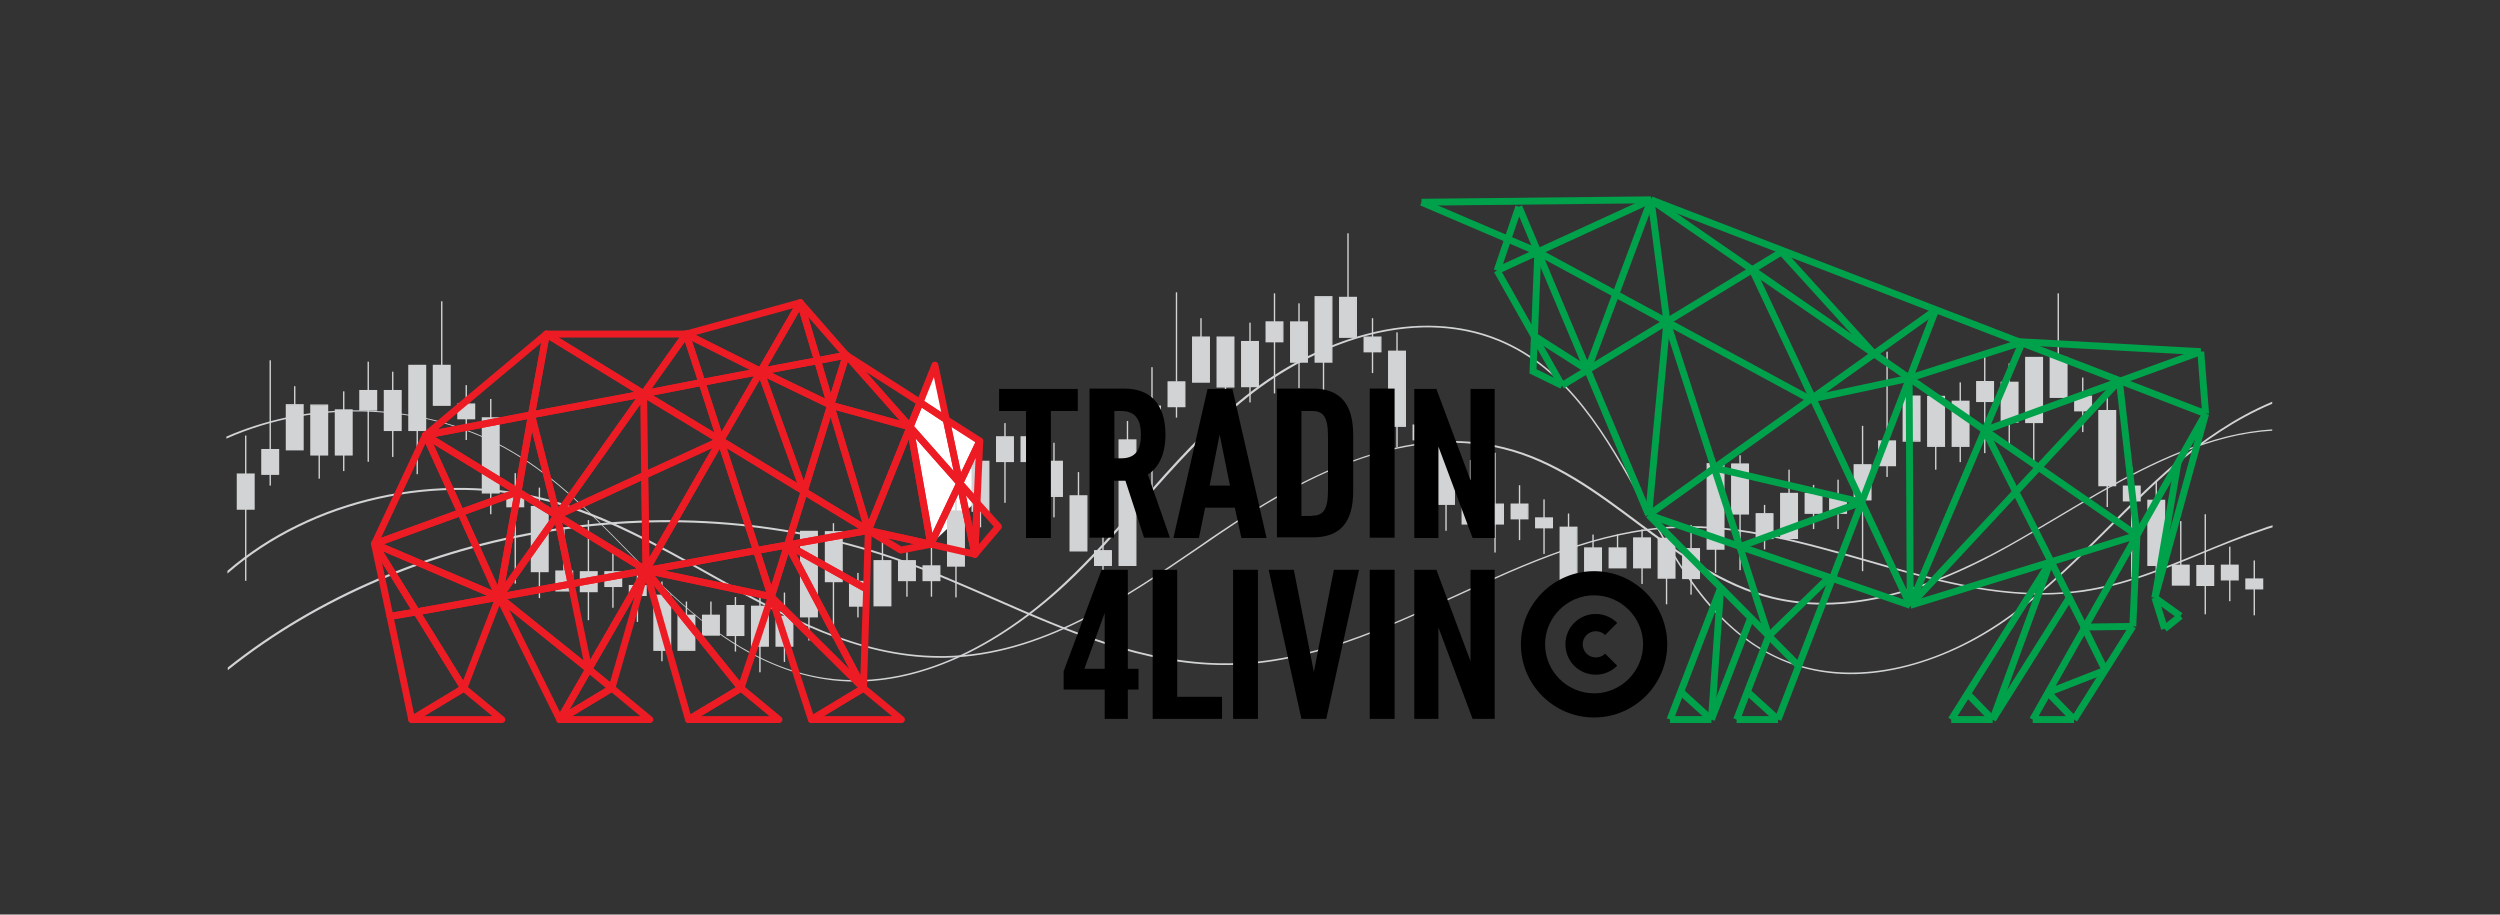 <?xml version="1.0" encoding="utf-8"?>
<!-- Generator: Adobe Illustrator 22.1.0, SVG Export Plug-In . SVG Version: 6.00 Build 0)  -->
<svg version="1.1" id="Layer_2" xmlns="http://www.w3.org/2000/svg" xmlns:xlink="http://www.w3.org/1999/xlink" x="0px" y="0px"
	 viewBox="0 0 724.4 265" style="enable-background:new 0 0 724.4 265;" xml:space="preserve">
<rect x="0" y="0" width="724.4" height="265" fill="#333333" stroke="none"/>
<style type="text/css">
	.st0{fill:#FFFFFF;}
	.st1{fill:#D1D3D4;}
	.st2{fill:none;stroke:#ED1C24;stroke-width:2;stroke-linejoin:round;stroke-miterlimit:10;}
	.st3{fill:none;stroke:#00A14B;stroke-width:2;stroke-miterlimit:10;}
</style>
<polygon class="st0" points="270.9,105.8 263.7,123.7 269.7,157.7 283.2,145 283.9,127.8 274.2,121.6 "/>
<g>
	<g>
		<g>
			<g>
				<rect x="83" y="117.4" class="st1" width="4.7" height="12.9"/>
				<path class="st1" d="M88,130.5h-5.2v-13.4H88V130.5z M83.2,130.1h4.3v-12.5h-4.3V130.1z"/>
			</g>
			<rect x="85.2" y="111.9" class="st1" width="0.4" height="5.5"/>
		</g>
		<g>
			<g>
				<rect x="118.5" y="105.9" class="st1" width="4.7" height="18.8"/>
				<path class="st1" d="M123.5,124.9h-5.2v-19.2h5.2V124.9z M118.7,124.4h4.3v-18.3h-4.3V124.4z"/>
			</g>
			<rect x="120.7" y="124.6" class="st1" width="0.4" height="12.8"/>
		</g>
		<g>
			<g>
				<rect x="232.1" y="154.1" class="st1" width="4.7" height="24.6"/>
				<path class="st1" d="M237,178.9h-5.2v-25.1h5.2V178.9z M232.3,178.5h4.3v-24.2h-4.3V178.5z"/>
			</g>
			<rect x="234.2" y="178.7" class="st1" width="0.4" height="6.9"/>
		</g>
		<g>
			<g>
				<rect x="253.4" y="162.5" class="st1" width="4.7" height="12.9"/>
				<path class="st1" d="M258.3,175.7h-5.2v-13.4h5.2V175.7z M253.6,175.2h4.3v-12.5h-4.3V175.2z"/>
			</g>
			<rect x="255.5" y="155.6" class="st1" width="0.4" height="6.9"/>
		</g>
		<g>
			<g>
				<rect x="196.6" y="178.3" class="st1" width="4.7" height="10"/>
				<path class="st1" d="M201.5,188.6h-5.2v-10.5h5.2V188.6z M196.8,188.1h4.3v-9.6h-4.3V188.1z"/>
			</g>
			<rect x="198.7" y="174.3" class="st1" width="0.4" height="4"/>
		</g>
		<g>
			<g>
				<rect x="68.8" y="137.5" class="st1" width="4.7" height="10"/>
				<path class="st1" d="M73.8,147.7h-5.2v-10.5h5.2V147.7z M69,147.3h4.3v-9.6H69V147.3z"/>
			</g>
			<rect x="71" y="126.2" class="st1" width="0.4" height="11.3"/>
			<rect x="71" y="147.5" class="st1" width="0.4" height="20.8"/>
		</g>
		<g>
			<g>
				<rect x="97.2" y="118.8" class="st1" width="4.7" height="12.9"/>
				<path class="st1" d="M102.2,132H97v-13.4h5.2V132z M97.4,131.5h4.3V119h-4.3V131.5z"/>
			</g>
			<rect x="99.4" y="113.4" class="st1" width="0.4" height="5.5"/>
			<rect x="99.4" y="131.8" class="st1" width="0.4" height="4.7"/>
		</g>
		<g>
			<g>
				<rect x="210.8" y="175.5" class="st1" width="4.7" height="8.6"/>
				<path class="st1" d="M215.7,184.3h-5.2v-9h5.2V184.3z M211,183.9h4.3v-8.1H211V183.9z"/>
			</g>
			<rect x="212.9" y="173" class="st1" width="0.4" height="2.5"/>
			<rect x="212.9" y="184.1" class="st1" width="0.4" height="4.7"/>
		</g>
		<g>
			<g>
				<rect x="225" y="178.6" class="st1" width="4.7" height="8.6"/>
				<path class="st1" d="M229.9,187.4h-5.2v-9h5.2V187.4z M225.2,186.9h4.3v-8.1h-4.3V186.9z"/>
			</g>
			<rect x="227.1" y="171.7" class="st1" width="0.4" height="6.9"/>
			<rect x="227.1" y="187.1" class="st1" width="0.4" height="4.7"/>
		</g>
		<g>
			<g>
				<rect x="267.6" y="164" class="st1" width="4.7" height="4.2"/>
				<path class="st1" d="M272.5,168.4h-5.2v-4.6h5.2V168.4z M267.8,167.9h4.3v-3.7h-4.3V167.9z"/>
			</g>
			<rect x="269.7" y="158.5" class="st1" width="0.4" height="5.5"/>
			<rect x="269.7" y="168.2" class="st1" width="0.4" height="4.7"/>
		</g>
		<g>
			<g>
				<rect x="104.3" y="113.2" class="st1" width="4.7" height="5.6"/>
				<path class="st1" d="M109.3,119h-5.2V113h5.2V119z M104.5,118.6h4.3v-5.2h-4.3V118.6z"/>
			</g>
			<rect x="106.5" y="104.8" class="st1" width="0.4" height="8.4"/>
			<rect x="106.5" y="118.8" class="st1" width="0.4" height="15"/>
		</g>
		<g>
			<g>
				<rect x="168.2" y="165.7" class="st1" width="4.7" height="5.6"/>
				<path class="st1" d="M173.2,171.6H168v-6.1h5.2V171.6z M168.4,171.1h4.3v-5.2h-4.3V171.1z"/>
			</g>
			<rect x="170.3" y="171.3" class="st1" width="0.4" height="8.4"/>
			<rect x="170.3" y="150.7" class="st1" width="0.4" height="15"/>
		</g>
		<g>
			<g>
				<rect x="75.9" y="130.3" class="st1" width="4.7" height="7.1"/>
				<path class="st1" d="M80.9,137.6h-5.2v-7.5h5.2V137.6z M76.1,137.2h4.3v-6.7h-4.3V137.2z"/>
			</g>
			<rect x="78.1" y="104.4" class="st1" width="0.4" height="25.9"/>
			<rect x="78.1" y="137.4" class="st1" width="0.4" height="3.3"/>
		</g>
		<g>
			<g>
				<rect x="139.8" y="121.1" class="st1" width="4.7" height="21.7"/>
				<path class="st1" d="M144.8,143h-5.2v-22.1h5.2V143z M140,142.6h4.3v-21.3H140V142.6z"/>
			</g>
			<rect x="142" y="115.6" class="st1" width="0.4" height="5.5"/>
			<rect x="142" y="142.8" class="st1" width="0.4" height="6.2"/>
		</g>
		<g>
			<g>
				<rect x="132.7" y="117.1" class="st1" width="4.7" height="4.2"/>
				<path class="st1" d="M137.7,121.5h-5.2v-4.6h5.2V121.5z M132.9,121h4.3v-3.7h-4.3V121z"/>
			</g>
			<rect x="134.9" y="111.6" class="st1" width="0.4" height="5.5"/>
			<rect x="134.9" y="121.3" class="st1" width="0.4" height="6.2"/>
		</g>
		<g>
			<g>
				<rect x="189.5" y="172.5" class="st1" width="4.7" height="15.9"/>
				<path class="st1" d="M194.5,188.6h-5.2v-16.3h5.2V188.6z M189.7,188.1h4.3v-15.4h-4.3V188.1z"/>
			</g>
			<rect x="191.6" y="168.5" class="st1" width="0.4" height="4"/>
			<rect x="191.6" y="188.3" class="st1" width="0.4" height="3.3"/>
		</g>
		<g>
			<g>
				<rect x="217.9" y="175.7" class="st1" width="4.7" height="11.5"/>
				<path class="st1" d="M222.8,187.4h-5.2v-11.9h5.2V187.4z M218.1,186.9h4.3v-11h-4.3V186.9z"/>
			</g>
			<rect x="220" y="173.1" class="st1" width="0.4" height="2.6"/>
			<rect x="220" y="187.1" class="st1" width="0.4" height="7.7"/>
		</g>
		<g>
			<g>
				<rect x="239.2" y="154.1" class="st1" width="4.7" height="14.4"/>
				<path class="st1" d="M244.1,168.7H239v-14.8h5.2V168.7z M239.4,168.3h4.3v-14h-4.3V168.3z"/>
			</g>
			<rect x="241.3" y="151.6" class="st1" width="0.4" height="2.5"/>
			<rect x="241.3" y="168.5" class="st1" width="0.4" height="16.4"/>
		</g>
		<g>
			<g>
				<rect x="246.3" y="168.5" class="st1" width="4.7" height="7.1"/>
				<path class="st1" d="M251.2,175.8h-5.2v-7.5h5.2V175.8z M246.5,175.4h4.3v-6.7h-4.3V175.4z"/>
			</g>
			<rect x="248.4" y="166" class="st1" width="0.4" height="2.5"/>
			<rect x="248.4" y="175.6" class="st1" width="0.4" height="3.3"/>
		</g>
		<g>
			<g>
				<rect x="260.5" y="162.5" class="st1" width="4.7" height="5.6"/>
				<path class="st1" d="M265.4,168.4h-5.2v-6.1h5.2V168.4z M260.7,167.9h4.3v-5.2h-4.3V167.9z"/>
			</g>
			<rect x="262.6" y="160" class="st1" width="0.4" height="2.5"/>
			<rect x="262.6" y="168.2" class="st1" width="0.4" height="4.7"/>
		</g>
		<g>
			<g>
				<rect x="146.9" y="142.6" class="st1" width="4.7" height="4.2"/>
				<path class="st1" d="M151.9,147h-5.2v-4.6h5.2V147z M147.1,146.6h4.3v-3.7h-4.3V146.6z"/>
			</g>
			<rect x="149.1" y="137.1" class="st1" width="0.4" height="5.5"/>
			<rect x="149.1" y="146.8" class="st1" width="0.4" height="22.3"/>
		</g>
		<g>
			<g>
				<rect x="175.3" y="165.7" class="st1" width="4.7" height="4.2"/>
				<path class="st1" d="M180.3,170.1h-5.2v-4.6h5.2V170.1z M175.5,169.7h4.3v-3.7h-4.3V169.7z"/>
			</g>
			<rect x="177.4" y="160.2" class="st1" width="0.4" height="5.5"/>
			<rect x="177.4" y="169.9" class="st1" width="0.4" height="6.2"/>
		</g>
		<g>
			<g>
				<rect x="182.4" y="169.8" class="st1" width="4.7" height="2.7"/>
				<path class="st1" d="M187.4,172.7h-5.2v-3.2h5.2V172.7z M182.6,172.3h4.3V170h-4.3V172.3z"/>
			</g>
			<rect x="184.5" y="164.3" class="st1" width="0.4" height="5.5"/>
			<rect x="184.5" y="172.5" class="st1" width="0.4" height="7.7"/>
		</g>
		<g>
			<g>
				<rect x="111.4" y="113.2" class="st1" width="4.7" height="11.5"/>
				<path class="st1" d="M116.4,124.9h-5.2V113h5.2V124.9z M111.6,124.4h4.3v-11h-4.3V124.4z"/>
			</g>
			<rect x="113.6" y="107.7" class="st1" width="0.4" height="5.5"/>
			<rect x="113.6" y="124.7" class="st1" width="0.4" height="7.7"/>
		</g>
		<g>
			<g>
				<rect x="154" y="146.8" class="st1" width="4.7" height="18.8"/>
				<path class="st1" d="M159,165.8h-5.2v-19.2h5.2V165.8z M154.2,165.3h4.3V147h-4.3V165.3z"/>
			</g>
			<rect x="156.1" y="141.3" class="st1" width="0.4" height="5.5"/>
			<rect x="156.1" y="165.6" class="st1" width="0.4" height="7.7"/>
		</g>
		<g>
			<g>
				<rect x="125.6" y="105.9" class="st1" width="4.7" height="11.5"/>
				<path class="st1" d="M130.6,117.6h-5.2v-11.9h5.2V117.6z M125.8,117.1h4.3v-11h-4.3V117.1z"/>
			</g>
			<rect x="127.8" y="87.3" class="st1" width="0.4" height="18.6"/>
		</g>
		<g>
			<g>
				<rect x="161.1" y="165.6" class="st1" width="4.7" height="5.6"/>
				<path class="st1" d="M166.1,171.4h-5.2v-6.1h5.2V171.4z M161.3,171h4.3v-5.2h-4.3V171z"/>
			</g>
			<rect x="163.2" y="152.8" class="st1" width="0.4" height="12.8"/>
		</g>
		<g>
			<g>
				<rect x="203.7" y="178.3" class="st1" width="4.7" height="5.6"/>
				<path class="st1" d="M208.6,184.2h-5.2v-6.1h5.2V184.2z M203.9,183.7h4.3v-5.2h-4.3V183.7z"/>
			</g>
			<rect x="205.8" y="174.3" class="st1" width="0.4" height="4"/>
		</g>
		<g>
			<g>
				<rect x="90.1" y="117.4" class="st1" width="4.7" height="14.4"/>
				<path class="st1" d="M95.1,132h-5.2v-14.8h5.2V132z M90.3,131.5h4.3v-14h-4.3V131.5z"/>
			</g>
			<rect x="92.3" y="131.8" class="st1" width="0.4" height="6.9"/>
		</g>
		<g>
			<g>
				<rect x="274.7" y="148.1" class="st1" width="4.7" height="15.9"/>
				<path class="st1" d="M279.6,164.2h-5.2v-16.3h5.2V164.2z M274.9,163.8h4.3v-15.4h-4.3V163.8z"/>
			</g>
			<rect x="276.8" y="142.7" class="st1" width="0.4" height="5.5"/>
			<rect x="276.8" y="164" class="st1" width="0.4" height="9.1"/>
		</g>
		<g>
			<g>
				<rect x="324.4" y="127.5" class="st1" width="4.7" height="36.3"/>
				<path class="st1" d="M329.3,164h-5.2v-36.7h5.2V164z M324.6,163.6h4.3v-35.9h-4.3V163.6z"/>
			</g>
			<rect x="326.5" y="122" class="st1" width="0.4" height="5.5"/>
		</g>
		<g>
			<g>
				<rect x="345.7" y="97.7" class="st1" width="4.7" height="12.9"/>
				<path class="st1" d="M350.6,110.9h-5.2V97.5h5.2V110.9z M345.9,110.4h4.3V97.9h-4.3V110.4z"/>
			</g>
			<rect x="347.8" y="92.2" class="st1" width="0.4" height="5.5"/>
		</g>
		<g>
			<g>
				<rect x="381.1" y="86.1" class="st1" width="4.7" height="18.8"/>
				<path class="st1" d="M386.1,105.1h-5.2V85.8h5.2V105.1z M381.4,104.6h4.3V86.3h-4.3V104.6z"/>
			</g>
			<rect x="383.3" y="104.8" class="st1" width="0.4" height="12.8"/>
		</g>
		<g>
			<g>
				<rect x="494.7" y="134.4" class="st1" width="4.7" height="24.6"/>
				<path class="st1" d="M499.7,159.3h-5.2v-25.1h5.2V159.3z M494.9,158.8h4.3v-24.2h-4.3V158.8z"/>
			</g>
			<rect x="496.9" y="159.1" class="st1" width="0.4" height="6.9"/>
		</g>
		<g>
			<g>
				<rect x="516" y="143" class="st1" width="4.7" height="12.9"/>
				<path class="st1" d="M521,156.2h-5.2v-13.4h5.2V156.2z M516.2,155.7h4.3v-12.5h-4.3V155.7z"/>
			</g>
			<rect x="518.2" y="136.1" class="st1" width="0.4" height="6.9"/>
		</g>
		<g>
			<g>
				<rect x="459.2" y="158.9" class="st1" width="4.7" height="10"/>
				<path class="st1" d="M464.2,169.1H459v-10.5h5.2V169.1z M459.4,168.7h4.3v-9.6h-4.3V168.7z"/>
			</g>
			<rect x="461.4" y="154.9" class="st1" width="0.4" height="4"/>
		</g>
		<g>
			<g>
				<rect x="281.8" y="133.7" class="st1" width="4.7" height="14.4"/>
				<path class="st1" d="M286.7,148.3h-5.2v-14.8h5.2V148.3z M282,147.9h4.3v-14H282V147.9z"/>
			</g>
			<rect x="283.9" y="128.3" class="st1" width="0.4" height="5.5"/>
			<rect x="283.9" y="148.1" class="st1" width="0.4" height="4.7"/>
		</g>
		<g>
			<g>
				<rect x="331.5" y="117.7" class="st1" width="4.7" height="10"/>
				<path class="st1" d="M336.4,128h-5.2v-10.5h5.2V128z M331.7,127.5h4.3V118h-4.3V127.5z"/>
			</g>
			<rect x="333.6" y="106.4" class="st1" width="0.4" height="11.3"/>
			<rect x="333.6" y="127.8" class="st1" width="0.4" height="20.8"/>
		</g>
		<g>
			<g>
				<rect x="359.9" y="99" class="st1" width="4.7" height="12.9"/>
				<path class="st1" d="M364.8,112.2h-5.2V98.8h5.2V112.2z M360.1,111.7h4.3V99.2h-4.3V111.7z"/>
			</g>
			<rect x="362" y="93.5" class="st1" width="0.4" height="5.5"/>
			<rect x="362" y="111.9" class="st1" width="0.4" height="4.7"/>
		</g>
		<g>
			<g>
				<rect x="473.4" y="155.9" class="st1" width="4.7" height="8.6"/>
				<path class="st1" d="M478.4,164.7h-5.2v-9h5.2V164.7z M473.6,164.3h4.3v-8.1h-4.3V164.3z"/>
			</g>
			<rect x="475.6" y="153.4" class="st1" width="0.4" height="2.5"/>
			<rect x="475.6" y="164.5" class="st1" width="0.4" height="4.7"/>
		</g>
		<g>
			<g>
				<rect x="487.6" y="159.1" class="st1" width="4.7" height="8.6"/>
				<path class="st1" d="M492.6,167.8h-5.2v-9h5.2V167.8z M487.8,167.4h4.3v-8.1h-4.3V167.4z"/>
			</g>
			<rect x="489.8" y="152.1" class="st1" width="0.4" height="6.9"/>
			<rect x="489.8" y="167.6" class="st1" width="0.4" height="4.7"/>
		</g>
		<g>
			<g>
				<rect x="530.2" y="144.5" class="st1" width="4.7" height="4.2"/>
				<path class="st1" d="M535.2,148.9H530v-4.6h5.2V148.9z M530.4,148.4h4.3v-3.7h-4.3V148.4z"/>
			</g>
			<rect x="532.4" y="139" class="st1" width="0.4" height="5.5"/>
			<rect x="532.4" y="148.6" class="st1" width="0.4" height="4.7"/>
		</g>
		<g>
			<g>
				<rect x="366.9" y="93.4" class="st1" width="4.7" height="5.6"/>
				<path class="st1" d="M371.9,99.2h-5.2v-6.1h5.2V99.2z M367.2,98.8h4.3v-5.2h-4.3V98.8z"/>
			</g>
			<rect x="369.1" y="85" class="st1" width="0.4" height="8.4"/>
			<rect x="369.1" y="99" class="st1" width="0.4" height="15"/>
		</g>
		<g>
			<g>
				<rect x="430.8" y="146.1" class="st1" width="4.7" height="5.6"/>
				<path class="st1" d="M435.8,152h-5.2v-6.1h5.2V152z M431.1,151.5h4.3v-5.2h-4.3V151.5z"/>
			</g>
			<rect x="433" y="151.7" class="st1" width="0.4" height="8.4"/>
			<rect x="433" y="131.2" class="st1" width="0.4" height="14.9"/>
		</g>
		<g>
			<g>
				<rect x="338.6" y="110.6" class="st1" width="4.7" height="7.1"/>
				<path class="st1" d="M343.5,118h-5.2v-7.5h5.2V118z M338.8,117.5h4.3v-6.7h-4.3V117.5z"/>
			</g>
			<rect x="340.7" y="84.7" class="st1" width="0.4" height="25.9"/>
			<rect x="340.7" y="117.7" class="st1" width="0.4" height="3.3"/>
		</g>
		<g>
			<g>
				<rect x="288.9" y="126.6" class="st1" width="4.7" height="7.1"/>
				<path class="st1" d="M293.8,133.9h-5.2v-7.5h5.2V133.9z M289.1,133.5h4.3v-6.7h-4.3V133.5z"/>
			</g>
			<rect x="291" y="122.6" class="st1" width="0.4" height="4"/>
			<rect x="291" y="133.7" class="st1" width="0.4" height="12"/>
		</g>
		<g>
			<g>
				<rect x="296" y="126.6" class="st1" width="4.7" height="7.1"/>
				<path class="st1" d="M300.9,133.9h-5.2v-7.5h5.2V133.9z M296.2,133.5h4.3v-6.7h-4.3V133.5z"/>
			</g>
			<rect x="298.1" y="122.6" class="st1" width="0.4" height="4"/>
			<rect x="298.1" y="133.7" class="st1" width="0.4" height="12"/>
		</g>
		<g>
			<g>
				<rect x="303.1" y="133.7" class="st1" width="4.7" height="10"/>
				<path class="st1" d="M308,144h-5.2v-10.5h5.2V144z M303.3,143.5h4.3v-9.6h-4.3V143.5z"/>
			</g>
			<rect x="305.2" y="128.3" class="st1" width="0.4" height="5.5"/>
			<rect x="305.2" y="143.7" class="st1" width="0.4" height="6.2"/>
		</g>
		<g>
			<g>
				<rect x="402.4" y="101.7" class="st1" width="4.7" height="21.7"/>
				<path class="st1" d="M407.4,123.7h-5.2v-22.1h5.2V123.7z M402.7,123.2h4.3V102h-4.3V123.2z"/>
			</g>
			<rect x="404.6" y="96.3" class="st1" width="0.4" height="5.5"/>
			<rect x="404.6" y="123.4" class="st1" width="0.4" height="6.2"/>
		</g>
		<g>
			<g>
				<rect x="317.3" y="159.6" class="st1" width="4.7" height="4.2"/>
				<path class="st1" d="M322.2,164H317v-4.6h5.2V164z M317.5,163.6h4.3v-3.7h-4.3V163.6z"/>
			</g>
			<rect x="319.4" y="154.1" class="st1" width="0.4" height="5.5"/>
			<rect x="319.4" y="163.8" class="st1" width="0.4" height="6.2"/>
		</g>
		<g>
			<g>
				<rect x="395.3" y="97.7" class="st1" width="4.7" height="4.2"/>
				<path class="st1" d="M400.3,102.1h-5.2v-4.6h5.2V102.1z M395.6,101.6h4.3v-3.7h-4.3V101.6z"/>
			</g>
			<rect x="397.5" y="92.2" class="st1" width="0.4" height="5.5"/>
			<rect x="397.5" y="101.9" class="st1" width="0.4" height="6.2"/>
		</g>
		<g>
			<g>
				<rect x="452.1" y="152.8" class="st1" width="4.7" height="15.9"/>
				<path class="st1" d="M457.1,168.9h-5.2v-16.3h5.2V168.9z M452.4,168.5h4.3v-15.4h-4.3V168.5z"/>
			</g>
			<rect x="454.3" y="148.8" class="st1" width="0.4" height="4"/>
			<rect x="454.3" y="168.7" class="st1" width="0.4" height="3.3"/>
		</g>
		<g>
			<g>
				<rect x="480.5" y="155.9" class="st1" width="4.7" height="11.5"/>
				<path class="st1" d="M485.5,167.7h-5.2v-11.9h5.2V167.7z M480.7,167.2h4.3v-11h-4.3V167.2z"/>
			</g>
			<rect x="482.7" y="153.4" class="st1" width="0.4" height="2.6"/>
			<rect x="482.7" y="167.4" class="st1" width="0.4" height="7.7"/>
		</g>
		<g>
			<g>
				<rect x="501.8" y="134.4" class="st1" width="4.7" height="14.4"/>
				<path class="st1" d="M506.8,149.1h-5.2v-14.8h5.2V149.1z M502,148.6h4.3v-14H502V148.6z"/>
			</g>
			<rect x="504" y="131.9" class="st1" width="0.4" height="2.5"/>
			<rect x="504" y="148.8" class="st1" width="0.4" height="16.4"/>
		</g>
		<g>
			<g>
				<rect x="508.9" y="148.8" class="st1" width="4.7" height="7.1"/>
				<path class="st1" d="M513.9,156.2h-5.2v-7.5h5.2V156.2z M509.1,155.7h4.3v-6.7h-4.3V155.7z"/>
			</g>
			<rect x="511.1" y="146.3" class="st1" width="0.4" height="2.5"/>
			<rect x="511.1" y="155.9" class="st1" width="0.4" height="3.3"/>
		</g>
		<g>
			<g>
				<rect x="523.1" y="143" class="st1" width="4.7" height="5.6"/>
				<path class="st1" d="M528.1,148.9h-5.2v-6.1h5.2V148.9z M523.3,148.4h4.3v-5.2h-4.3V148.4z"/>
			</g>
			<rect x="525.3" y="140.5" class="st1" width="0.4" height="2.5"/>
			<rect x="525.3" y="148.6" class="st1" width="0.4" height="4.7"/>
		</g>
		<g>
			<g>
				<rect x="409.5" y="123.2" class="st1" width="4.7" height="4.2"/>
				<path class="st1" d="M414.5,127.6h-5.2v-4.6h5.2V127.6z M409.8,127.1h4.3v-3.7h-4.3V127.1z"/>
			</g>
			<rect x="411.7" y="117.7" class="st1" width="0.4" height="5.5"/>
			<rect x="411.7" y="127.3" class="st1" width="0.4" height="22.2"/>
		</g>
		<g>
			<g>
				<rect x="437.9" y="146.1" class="st1" width="4.7" height="4.2"/>
				<path class="st1" d="M442.9,150.5h-5.2v-4.6h5.2V150.5z M438.2,150.1h4.3v-3.7h-4.3V150.1z"/>
			</g>
			<rect x="440.1" y="140.6" class="st1" width="0.4" height="5.5"/>
			<rect x="440.1" y="150.3" class="st1" width="0.4" height="6.2"/>
		</g>
		<g>
			<g>
				<rect x="445" y="150.1" class="st1" width="4.7" height="2.7"/>
				<path class="st1" d="M450,153.1h-5.2v-3.2h5.2V153.1z M445.3,152.6h4.3v-2.3h-4.3V152.6z"/>
			</g>
			<rect x="447.2" y="144.7" class="st1" width="0.4" height="5.5"/>
			<rect x="447.2" y="152.8" class="st1" width="0.4" height="7.7"/>
		</g>
		<g>
			<g>
				<rect x="374" y="93.4" class="st1" width="4.7" height="11.5"/>
				<path class="st1" d="M379,105.1h-5.2V93.1h5.2V105.1z M374.3,104.6h4.3v-11h-4.3V104.6z"/>
			</g>
			<rect x="376.2" y="87.9" class="st1" width="0.4" height="5.5"/>
			<rect x="376.2" y="104.8" class="st1" width="0.4" height="7.7"/>
		</g>
		<g>
			<g>
				<rect x="416.6" y="127.3" class="st1" width="4.7" height="18.8"/>
				<path class="st1" d="M421.6,146.3h-5.2v-19.2h5.2V146.3z M416.9,145.9h4.3v-18.3h-4.3V145.9z"/>
			</g>
			<rect x="418.8" y="121.9" class="st1" width="0.4" height="5.5"/>
			<rect x="418.8" y="146.1" class="st1" width="0.4" height="7.7"/>
		</g>
		<g>
			<g>
				<rect x="310.2" y="143.7" class="st1" width="4.7" height="15.9"/>
				<path class="st1" d="M315.1,159.8h-5.2v-16.3h5.2V159.8z M310.4,159.4h4.3V144h-4.3V159.4z"/>
			</g>
			<rect x="312.3" y="136.8" class="st1" width="0.4" height="6.9"/>
		</g>
		<g>
			<g>
				<rect x="388.2" y="86.2" class="st1" width="4.7" height="11.5"/>
				<path class="st1" d="M393.2,97.9H388V86h5.2V97.9z M388.5,97.5h4.3v-11h-4.3V97.5z"/>
			</g>
			<rect x="390.4" y="67.6" class="st1" width="0.4" height="18.6"/>
		</g>
		<g>
			<g>
				<rect x="423.7" y="146.1" class="st1" width="4.7" height="5.6"/>
				<path class="st1" d="M428.7,152h-5.2v-6.1h5.2V152z M424,151.5h4.3v-5.2H424V151.5z"/>
			</g>
			<rect x="425.9" y="133.3" class="st1" width="0.4" height="12.8"/>
		</g>
		<g>
			<g>
				<rect x="466.3" y="158.9" class="st1" width="4.7" height="5.6"/>
				<path class="st1" d="M471.3,164.7h-5.2v-6.1h5.2V164.7z M466.5,164.3h4.3v-5.2h-4.3V164.3z"/>
			</g>
			<rect x="468.5" y="154.9" class="st1" width="0.4" height="4"/>
		</g>
		<g>
			<g>
				<rect x="352.8" y="97.7" class="st1" width="4.7" height="14.4"/>
				<path class="st1" d="M357.7,112.3h-5.2V97.5h5.2V112.3z M353,111.9h4.3v-14H353V111.9z"/>
			</g>
			<rect x="354.9" y="112.1" class="st1" width="0.4" height="6.9"/>
		</g>
		<g>
			<g>
				<rect x="551.5" y="114.8" class="st1" width="4.7" height="12.9"/>
				<path class="st1" d="M556.5,128h-5.2v-13.4h5.2V128z M551.7,127.6h4.3v-12.5h-4.3V127.6z"/>
			</g>
			<rect x="553.6" y="109.4" class="st1" width="0.4" height="5.5"/>
		</g>
		<g>
			<g>
				<rect x="587" y="103.6" class="st1" width="4.7" height="18.8"/>
				<path class="st1" d="M592,122.6h-5.2v-19.2h5.2V122.6z M587.2,122.2h4.3v-18.3h-4.3V122.2z"/>
			</g>
			<rect x="589.1" y="122.4" class="st1" width="0.4" height="12.8"/>
		</g>
		<g>
			<g>
				<rect x="537.3" y="134.7" class="st1" width="4.7" height="10"/>
				<path class="st1" d="M542.3,145h-5.2v-10.5h5.2V145z M537.5,144.5h4.3v-9.6h-4.3V144.5z"/>
			</g>
			<rect x="539.5" y="123.4" class="st1" width="0.4" height="11.3"/>
			<rect x="539.5" y="144.7" class="st1" width="0.4" height="20.8"/>
		</g>
		<g>
			<g>
				<rect x="565.7" y="116.3" class="st1" width="4.7" height="12.9"/>
				<path class="st1" d="M570.7,129.5h-5.2v-13.4h5.2V129.5z M565.9,129h4.3v-12.5h-4.3V129z"/>
			</g>
			<rect x="567.8" y="110.8" class="st1" width="0.4" height="5.5"/>
			<rect x="567.8" y="129.2" class="st1" width="0.4" height="4.7"/>
		</g>
		<g>
			<g>
				<rect x="572.8" y="110.7" class="st1" width="4.7" height="5.6"/>
				<path class="st1" d="M577.8,116.5h-5.2v-6.1h5.2V116.5z M573,116.1h4.3v-5.2H573V116.1z"/>
			</g>
			<rect x="574.9" y="102.3" class="st1" width="0.4" height="8.4"/>
			<rect x="574.9" y="116.3" class="st1" width="0.4" height="15"/>
		</g>
		<g>
			<g>
				<rect x="636.7" y="164" class="st1" width="4.7" height="5.6"/>
				<path class="st1" d="M641.6,169.8h-5.2v-6.1h5.2V169.8z M636.9,169.4h4.3v-5.2h-4.3V169.4z"/>
			</g>
			<rect x="638.8" y="169.6" class="st1" width="0.4" height="8.4"/>
			<rect x="638.8" y="149" class="st1" width="0.4" height="15"/>
		</g>
		<g>
			<g>
				<rect x="544.4" y="127.8" class="st1" width="4.7" height="7.1"/>
				<path class="st1" d="M549.4,135.1h-5.2v-7.5h5.2V135.1z M544.6,134.7h4.3V128h-4.3V134.7z"/>
			</g>
			<rect x="546.6" y="101.9" class="st1" width="0.4" height="25.9"/>
			<rect x="546.6" y="134.9" class="st1" width="0.4" height="3.3"/>
		</g>
		<g>
			<g>
				<rect x="608.3" y="119" class="st1" width="4.7" height="21.7"/>
				<path class="st1" d="M613.2,140.9h-5.2v-22.1h5.2V140.9z M608.5,140.5h4.3v-21.3h-4.3V140.5z"/>
			</g>
			<rect x="610.4" y="113.5" class="st1" width="0.4" height="5.5"/>
			<rect x="610.4" y="140.7" class="st1" width="0.4" height="6.2"/>
		</g>
		<g>
			<g>
				<rect x="601.2" y="114.8" class="st1" width="4.7" height="4.2"/>
				<path class="st1" d="M606.2,119.2H601v-4.6h5.2V119.2z M601.4,118.8h4.3v-3.7h-4.3V118.8z"/>
			</g>
			<rect x="603.3" y="109.4" class="st1" width="0.4" height="5.5"/>
			<rect x="603.3" y="119" class="st1" width="0.4" height="6.2"/>
		</g>
		<g>
			<g>
				<rect x="615.4" y="140.8" class="st1" width="4.7" height="4.2"/>
				<path class="st1" d="M620.3,145.3h-5.2v-4.6h5.2V145.3z M615.6,144.8h4.3v-3.7h-4.3V144.8z"/>
			</g>
			<rect x="617.5" y="135.4" class="st1" width="0.4" height="5.5"/>
			<rect x="617.5" y="145" class="st1" width="0.4" height="22.3"/>
		</g>
		<g>
			<g>
				<rect x="643.8" y="163.8" class="st1" width="4.7" height="4.2"/>
				<path class="st1" d="M648.7,168.2h-5.2v-4.6h5.2V168.2z M644,167.8h4.3v-3.7H644V167.8z"/>
			</g>
			<rect x="645.9" y="158.4" class="st1" width="0.4" height="5.5"/>
			<rect x="645.9" y="168" class="st1" width="0.4" height="6.2"/>
		</g>
		<g>
			<g>
				<rect x="650.9" y="167.9" class="st1" width="4.7" height="2.7"/>
				<path class="st1" d="M655.8,170.8h-5.2v-3.2h5.2V170.8z M651.1,170.4h4.3v-2.3h-4.3V170.4z"/>
			</g>
			<rect x="653" y="162.4" class="st1" width="0.4" height="5.5"/>
			<rect x="653" y="170.6" class="st1" width="0.4" height="7.7"/>
		</g>
		<g>
			<g>
				<rect x="579.9" y="110.8" class="st1" width="4.7" height="11.5"/>
				<path class="st1" d="M584.9,122.5h-5.2v-11.9h5.2V122.5z M580.1,122h4.3v-11h-4.3V122z"/>
			</g>
			<rect x="582" y="105.3" class="st1" width="0.4" height="5.5"/>
			<rect x="582" y="122.3" class="st1" width="0.4" height="7.7"/>
		</g>
		<g>
			<g>
				<rect x="622.5" y="145" class="st1" width="4.7" height="18.8"/>
				<path class="st1" d="M627.4,164h-5.2v-19.2h5.2V164z M622.7,163.6h4.3v-18.3h-4.3V163.6z"/>
			</g>
			<rect x="624.6" y="139.6" class="st1" width="0.4" height="5.5"/>
			<rect x="624.6" y="163.8" class="st1" width="0.4" height="7.7"/>
		</g>
		<g>
			<g>
				<rect x="594.1" y="103.6" class="st1" width="4.7" height="11.5"/>
				<path class="st1" d="M599.1,115.3h-5.2v-11.9h5.2V115.3z M594.3,114.9h4.3v-11h-4.3V114.9z"/>
			</g>
			<rect x="596.2" y="85" class="st1" width="0.4" height="18.6"/>
		</g>
		<g>
			<g>
				<rect x="629.6" y="163.8" class="st1" width="4.7" height="5.6"/>
				<path class="st1" d="M634.5,169.7h-5.2v-6.1h5.2V169.7z M629.8,169.2h4.3V164h-4.3V169.2z"/>
			</g>
			<rect x="631.7" y="151" class="st1" width="0.4" height="12.8"/>
		</g>
		<g>
			<g>
				<rect x="558.6" y="114.8" class="st1" width="4.7" height="14.4"/>
				<path class="st1" d="M563.6,129.5h-5.2v-14.8h5.2V129.5z M558.8,129h4.3v-14h-4.3V129z"/>
			</g>
			<rect x="560.7" y="129.2" class="st1" width="0.4" height="6.9"/>
		</g>
	</g>
	<g>
		<path class="st1" d="M658.5,124.4c-4.5,0.3-9,1-13.4,2.1c-17.6,4.5-33.2,13.8-48.3,22.8c-4.9,2.9-9.9,5.9-14.9,8.7
			c-26.5,14.7-48.7,19.6-68,15c-14.8-3.6-27.1-12.8-39.1-21.7c-11.9-8.9-24.2-18.1-39-21.7c-13.3-3.3-27.4-2.1-43.2,3.6
			c-12,4.3-24.5,11-39.5,21.2c-1.7,1.1-3.4,2.3-5.1,3.5c-22.8,15.6-46.3,31.7-74.1,32.2c-0.5,0-0.9,0-1.4,0
			c-24.1,0-44.7-11.6-66.5-23.8c-14.8-8.3-30.2-17-46.7-21.5c-32.1-8.7-69-0.5-93.4,20.6v0.8c24.3-21.2,61.2-29.6,93.2-20.8
			c16.4,4.5,31.8,13.1,46.6,21.4c20.9,11.7,42.4,23.8,66.8,23.8c0.4,0,0.9,0,1.3,0c27.9-0.5,51.5-16.7,74.4-32.3
			c1.7-1.2,3.4-2.3,5.1-3.5c22.6-15.4,52.4-32.1,82.2-24.7c14.7,3.6,27,12.8,38.8,21.6c12,8.9,24.4,18.2,39.3,21.8
			c4.7,1.1,9.6,1.7,14.7,1.7c15.9,0,33.6-5.5,53.7-16.8c5-2.8,10-5.8,14.9-8.7c15.1-9,30.7-18.3,48.2-22.8c4.3-1.1,8.7-1.8,13.3-2.1
			V124.4z"/>
		<path class="st1" d="M658.5,152.2c-1,0.3-2,0.6-3,1c-6,2-12,4.5-17.8,6.9c-11,4.5-22.3,9.2-34.3,10.9c-21.1,3.1-42.1-2.9-62.4-8.8
			c-17.9-5.1-36.4-10.4-55-9.7c-22.7,0.9-43.8,10.6-64.1,19.9c-20.9,9.6-42.5,19.5-65.8,19.8c-23.9,0.3-46.2-9.4-67.8-18.9
			c-8.8-3.8-17.8-7.8-26.9-11C196.6,139,118.6,151.6,66,193.4v0.8c52.5-41.9,130.5-54.6,195.2-31.4c9,3.2,18.1,7.2,26.8,11
			c21.3,9.3,43.2,18.9,66.8,18.9c0.4,0,0.8,0,1.2,0c23.4-0.3,45-10.3,66-19.9c20.3-9.3,41.3-19,63.9-19.8c18.6-0.7,37,4.6,54.9,9.7
			c16.6,4.8,33.6,9.6,50.8,9.6c4,0,7.9-0.3,11.9-0.8c12.1-1.8,23.4-6.4,34.4-11c5.8-2.4,11.8-4.8,17.8-6.8c0.8-0.3,1.8-0.6,2.8-0.9
			V152.2z"/>
		<path class="st1" d="M148.6,131.2c12.6,7.5,22.9,18,32.9,28.2c2.9,3,5.9,6,8.9,9c8,7.8,15,13.5,22,18c8.9,5.6,17.6,9,26.5,10.4
			c3,0.5,6,0.7,9.1,0.7c9.4,0,19-2.2,28.8-6.5c11-4.8,22.1-12.4,32.2-21.8c7.8-7.3,14.9-15.4,21.8-23.2
			c9.5-10.8,19.4-21.9,30.9-31.1c18.4-14.6,47.1-26.5,72.5-16.1c20.2,8.3,31.1,27.8,41.6,46.7c5.5,9.8,11.2,20,18.1,28.4
			c7.8,9.4,16.3,15.6,26.2,18.9c10,3.3,21,3.4,32.8,0.3c10.3-2.7,20.7-7.7,30.1-14.6c10.2-7.5,19.3-16.5,28-25.2
			c6.3-6.3,12.8-12.8,19.7-18.7c7.4-6.3,16.8-13,27.7-17.6v-0.6c-11,4.6-20.6,11.5-28.1,17.8c-6.9,5.9-13.5,12.4-19.8,18.8
			c-8.7,8.7-17.7,17.7-27.9,25.2c-20.6,15-43.9,20.3-62.4,14.2c-21.7-7.2-33-27.5-44-47.1c-10.6-19-21.5-38.6-41.9-47
			c-11.2-4.6-24.4-5.2-38.1-1.6c-12,3.1-24.5,9.4-35,17.8c-11.6,9.2-21.5,20.4-31,31.2c-6.9,7.8-14,15.9-21.8,23.2
			c-13,12.3-39.4,32.1-69.7,27.5c-20.3-3.1-36.4-16.7-48.2-28.2c-3-2.9-6-6-8.9-9c-10-10.2-20.3-20.8-33-28.3
			c-13.6-8.1-30.5-12.3-47.6-12c-12.4,0.2-24.6,2.9-35.4,7.6v0.6C91.9,115.4,124.2,116.7,148.6,131.2z"/>
	</g>
</g>
<g>
	<path d="M289.6,112.7h22.7v6.4h-7.8v36.8h-7.2v-36.8h-7.8V112.7z"/>
	<path d="M322.9,155.8h-7.2v-43.2h10.2c6.8,0,11.8,3.9,11.8,13.3c0,5.9-2,9.6-5.1,11.6l6.4,18.3h-7.5l-5.4-16.5h-3.3V155.8z
		 M324.9,119.1h-2v13.7h2c4,0,5.7-2.3,5.7-6.8C330.6,121.5,328.9,119.1,324.9,119.1z"/>
	<path d="M357.8,147.1h-8.6l-1.8,8.8H340l9.9-43.2h7.2l9.9,43.2h-7.3L357.8,147.1z M350.5,140.7h5.9l-3-14.8L350.5,140.7z"/>
	<path d="M370,155.8v-43.2h10.4c7.8,0,11.7,4.3,11.7,13.4v16.3c0,9.2-3.9,13.4-11.7,13.4H370z M380.3,149.4c3.1,0,4.5-1.7,4.5-7.3
		v-15.7c0-5.6-1.4-7.3-4.5-7.3h-3.2v30.4H380.3z"/>
	<path d="M404.1,155.8h-7.2v-43.2h7.2V155.8z"/>
	<path d="M416.8,129.4v26.5h-7v-43.2h6.4l9.9,26.5v-26.5h7v43.2h-6.4L416.8,129.4z"/>
</g>
<path d="M329.9,199.8h-3.1v8.5h-6.7v-8.5h-11.9v-5.3l11-29.4h7.6v28.7h3.1V199.8z M320.1,193.8v-16.2l-5.9,16.2H320.1z"/>
<path d="M333.9,165.1h7.2v36.8h13v6.4h-20.1V165.1z"/>
<path d="M364.5,208.3h-7.2v-43.2h7.2V208.3z"/>
<path d="M377.1,208.3l-9.5-43.2h7.3l5.8,29.6l5.8-29.6h7.3l-9.5,43.2H377.1z"/>
<path d="M404.1,208.3h-7.2v-43.2h7.2V208.3z"/>
<path d="M416.8,181.8v26.5h-7v-43.2h6.4l9.9,26.5v-26.5h7v43.2h-6.4L416.8,181.8z"/>
<path d="M461.9,172.5c7.8,0,14.2,6.4,14.2,14.2s-6.4,14.2-14.2,14.2s-14.2-6.4-14.2-14.2S454.1,172.5,461.9,172.5 M461.9,165.5
	c-11.7,0-21.2,9.5-21.2,21.2c0,11.7,9.5,21.2,21.2,21.2s21.2-9.5,21.2-21.2C483.1,175,473.6,165.5,461.9,165.5L461.9,165.5z
	 M465.1,189.4c-0.7,0.7-1.6,1.1-2.7,1.1c-2.1,0-3.8-1.7-3.8-3.8s1.7-3.8,3.8-3.8c1,0,2,0.4,2.7,1.1l3.5-3.5
	c-1.6-1.6-3.8-2.6-6.2-2.6c-4.9,0-8.8,3.9-8.8,8.8s3.9,8.8,8.8,8.8c2.4,0,4.6-1,6.2-2.6L465.1,189.4z"/>
<g>
	<polygon class="st2" points="208.8,127.6 219.2,159.5 228.2,157.9 233,142.5 232.9,142.3 	"/>
	<polygon class="st2" points="233,142.5 233,142.4 232.9,142.3 	"/>
	<polygon class="st2" points="240.7,117.4 220.4,107.6 232.9,142.3 233,142.4 240.7,117.4 	"/>
	<polygon class="st2" points="208.8,127.6 208.8,127.6 208.8,127.6 208.8,127.6 187.2,165.2 187.4,165.3 219.2,159.5 208.8,127.6 	
		"/>
	<polygon class="st2" points="240.7,117.4 240.7,117.4 251.6,153.7 251.6,153.7 263.7,123.7 240.7,117.4 	"/>
	<polygon class="st2" points="233,142.4 251.6,153.7 240.7,117.4 	"/>
	<polygon class="st2" points="161.4,149.4 161.4,149.4 165.5,169.2 187.1,165.3 187.2,165.2 187.2,165.2 	"/>
	<polygon class="st2" points="187.2,165.2 187.2,165.3 187.4,165.3 187.2,165.2 	"/>
	<polygon class="st2" points="187.2,165.2 187.2,165.2 187.2,165.2 	"/>
	<polygon class="st2" points="161.4,149.4 161.4,149.4 161.4,149.4 161.4,149.4 	"/>
	<polygon class="st2" points="187.2,165.2 187.2,165.2 187.2,165.2 	"/>
	<polygon class="st2" points="187.2,165.2 187.2,165.2 187.2,165.2 	"/>
	<polygon class="st2" points="161.4,149.4 161.4,149.4 161.4,149.4 	"/>
	<polygon class="st2" points="240.7,117.4 240.7,117.4 263.7,123.7 263.7,123.7 246.5,104.3 245.2,102.9 245.2,102.9 	"/>
	<polygon class="st2" points="240.7,117.4 240.7,117.4 245.2,102.9 245.2,102.9 245.2,102.9 236.9,104.5 	"/>
	<polygon class="st2" points="245.2,102.9 231.9,87.7 236.9,104.5 	"/>
	<polygon class="st2" points="263.7,123.7 266.6,116.6 245.2,102.9 246.5,104.3 	"/>
	<polygon class="st2" points="263.7,123.7 263.7,123.7 263.7,123.7 	"/>
	<polygon class="st2" points="220.4,107.6 220.4,107.6 231.9,87.7 198.8,96.8 198.8,96.8 	"/>
	<polygon class="st2" points="263.7,123.7 263.7,123.7 263.7,123.7 	"/>
	<polygon class="st2" points="278.1,140 278.1,140 278.1,140 	"/>
	<polygon class="st2" points="278.1,140 283.1,145.7 283.9,127.8 283.9,127.8 278.1,140 	"/>
	<polygon class="st2" points="263.7,123.7 263.7,123.7 263.7,123.7 278.1,140 278.1,140 274.2,121.6 266.6,116.6 263.7,123.7 	"/>
	<polygon class="st2" points="283.9,127.8 274.2,121.6 278.1,140 	"/>
	<polygon class="st2" points="236.9,104.5 231.9,87.7 231.9,87.7 220.4,107.6 	"/>
	<polygon class="st2" points="270.9,105.8 266.6,116.6 274.2,121.6 	"/>
	<polygon class="st2" points="120.7,177.3 144.6,173 108.5,157.6 	"/>
	<polygon class="st2" points="198.8,96.8 203.4,110.8 220.4,107.6 	"/>
	<polygon class="st2" points="269.7,157.7 278.1,140 263.7,123.7 	"/>
	<polygon class="st2" points="134.4,199.4 144.6,173 120.7,177.3 	"/>
	<polygon class="st2" points="223.5,172.9 228.2,157.9 219.2,159.5 	"/>
	<polygon class="st2" points="269.7,157.7 269.7,157.7 269.7,157.7 	"/>
	<polygon class="st2" points="282.5,160.6 282.5,160.6 282.5,160.6 	"/>
	<polygon class="st2" points="261,159.4 269.7,157.7 251.6,153.7 	"/>
	<polygon class="st2" points="113,178.6 119.3,208.5 134.4,199.4 120.7,177.3 	"/>
	<polygon class="st2" points="235.1,208.5 250.2,199.4 223.5,172.9 	"/>
	<polygon class="st2" points="108.5,157.6 113,178.6 120.7,177.3 	"/>
	<polygon class="st2" points="220.4,107.6 220.4,107.6 220.4,107.6 	"/>
	<polygon class="st2" points="220.4,107.6 240.7,117.4 236.9,104.5 220.4,107.6 220.4,107.6 	"/>
	<polygon class="st2" points="208.8,127.6 208.8,127.6 203.4,110.8 186.5,114.1 186.5,114.1 	"/>
	<polygon class="st2" points="154,120.2 150.1,142.5 161.4,149.4 161.4,149.4 	"/>
	<polygon class="st2" points="240.7,117.4 240.7,117.4 240.7,117.4 	"/>
	<polygon class="st2" points="186.5,114.1 186.5,114.1 186.5,114.1 	"/>
	<polygon class="st2" points="161.4,149.4 186.5,114.1 186.5,114.1 154,120.2 154,120.2 161.4,149.4 	"/>
	<polygon class="st2" points="220.4,107.6 220.4,107.6 203.4,110.8 208.8,127.6 	"/>
	<polygon class="st2" points="208.8,127.6 208.8,127.6 232.9,142.3 220.4,107.6 220.4,107.6 	"/>
	<polygon class="st2" points="161.4,149.4 161.4,149.4 187.2,165.2 186.8,137.7 	"/>
	<polygon class="st2" points="187.2,165.2 187.2,165.2 208.8,127.6 186.8,137.7 	"/>
	<polygon class="st2" points="161.4,149.4 186.8,137.7 186.5,114.1 186.8,137.7 208.8,127.6 208.8,127.6 186.5,114.1 	"/>
	<polygon class="st2" points="208.8,127.6 208.8,127.6 208.8,127.6 	"/>
	<polygon class="st2" points="123.3,126.1 108.5,157.6 133.5,148.5 	"/>
	<polygon class="st2" points="278.1,140 282.5,160.6 282.5,160.6 283.1,145.7 	"/>
	<polygon class="st2" points="250.2,199.4 251.1,170.7 228.2,157.9 	"/>
	<polygon class="st2" points="269.7,157.7 269.7,157.7 269.7,157.7 	"/>
	<polygon class="st2" points="283.1,145.7 282.5,160.6 282.5,160.6 289.3,152.6 	"/>
	<polygon class="st2" points="233,142.4 233,142.5 233,142.5 233,142.5 228.2,157.9 251.6,153.7 251.6,153.7 	"/>
	<polygon class="st2" points="269.7,157.7 263.7,123.7 263.7,123.7 263.7,123.7 251.6,153.7 251.6,153.7 269.7,157.7 269.7,157.7 	
		"/>
	<polygon class="st2" points="223.5,172.9 223.5,172.9 250.2,199.4 228.2,157.9 251.1,170.7 251.6,153.7 228.2,157.9 	"/>
	<polygon class="st2" points="251.6,153.7 251.6,153.7 251.6,153.7 	"/>
	<polygon class="st2" points="251.6,153.7 251.6,153.7 251.6,153.7 	"/>
	<polygon class="st2" points="278.1,140 269.7,157.7 269.7,157.7 269.7,157.7 269.7,157.7 282.5,160.6 278.1,140 	"/>
	<polygon class="st2" points="198.8,96.8 198.8,96.8 198.8,96.8 	"/>
	<polygon class="st2" points="108.5,157.6 144.6,173 133.5,148.5 	"/>
	<polygon class="st2" points="150.1,142.5 123.3,126.1 133.5,148.5 	"/>
	<polygon class="st2" points="150.1,142.5 133.5,148.5 144.6,173 150.1,142.5 	"/>
	<polygon class="st2" points="187.1,165.3 165.5,169.2 170.6,193.9 165.5,169.2 144.6,173 170.6,193.9 	"/>
	<polygon class="st2" points="161.4,149.4 144.6,173 165.5,169.2 	"/>
	<polygon class="st2" points="150.1,142.5 150.1,142.5 150.1,142.5 154,120.2 154,120.2 154,120.2 154,120.2 123.3,126.1 
		123.3,126.1 150.1,142.5 	"/>
	<polygon class="st2" points="161.4,149.4 150.1,142.5 144.6,173 161.4,149.4 	"/>
	<polygon class="st2" points="158.3,96.8 123.3,126.1 154,120.2 	"/>
	<polygon class="st2" points="198.8,96.8 198.8,96.8 198.8,96.8 198.8,96.8 	"/>
	<polygon class="st2" points="203.4,110.8 198.8,96.8 198.8,96.8 198.8,96.8 186.5,114.1 	"/>
	<polygon class="st2" points="186.5,114.1 198.8,96.8 158.3,96.8 186.5,114.1 	"/>
	<polygon class="st2" points="186.5,114.1 158.3,96.8 158.3,96.8 154,120.2 	"/>
	<polygon class="st2" points="187.2,165.3 214.7,199.4 223.5,172.9 187.4,165.3 	"/>
	<polygon class="st2" points="219.2,159.5 187.4,165.3 223.5,172.9 223.5,172.9 	"/>
	<polygon class="st2" points="187.2,165.2 187.2,165.2 187.2,165.3 187.2,165.3 	"/>
	<polygon class="st2" points="187.2,165.3 199.5,208.5 214.7,199.4 187.2,165.3 	"/>
	<polygon class="st2" points="187.2,165.2 187.1,165.3 187.2,165.3 187.2,165.2 	"/>
	<polygon class="st2" points="170.6,193.9 144.6,173 162.2,208.5 162.2,208.5 	"/>
	<polygon class="st2" points="170.6,193.9 177.3,199.4 187.1,165.3 187.1,165.3 	"/>
	<polygon class="st2" points="162.2,208.5 177.3,199.4 170.6,193.9 	"/>
	<polygon class="st2" points="223.5,172.9 223.5,172.9 223.5,172.9 	"/>
	<polygon class="st2" points="187.1,165.3 187.1,165.3 187.2,165.2 	"/>
	<polygon class="st2" points="162.2,208.5 188.3,208.5 177.3,199.4 162.2,208.5 	"/>
	<polygon class="st2" points="162.2,208.5 162.2,208.5 162.2,208.5 	"/>
	<polygon class="st2" points="225.7,208.5 214.7,199.4 199.5,208.5 	"/>
	<polygon class="st2" points="235.1,208.5 261.2,208.5 250.2,199.4 235.1,208.5 	"/>
	<polygon class="st2" points="235.1,208.5 235.1,208.5 235.1,208.5 	"/>
	<polygon class="st2" points="145.4,208.5 134.4,199.4 119.3,208.5 	"/>
</g>
<g>
	<line class="st3" x1="433.8" y1="78.4" x2="440.1" y2="59.9"/>
	<line class="st3" x1="440.1" y1="59.9" x2="477.7" y2="149.2"/>
	<line class="st3" x1="478.4" y1="57.9" x2="433.8" y2="78.4"/>
	<line class="st3" x1="411.9" y1="58.6" x2="478.4" y2="57.9"/>
	<line class="st3" x1="411.9" y1="58.6" x2="445.6" y2="73"/>
	<line class="st3" x1="433.8" y1="78.4" x2="452.6" y2="111.7"/>
	<polyline class="st3" points="452.6,111.7 444.2,107.6 445.6,73 	"/>
	<line class="st3" x1="478.4" y1="57.9" x2="639.1" y2="119.9"/>
	<line class="st3" x1="639.1" y1="119.9" x2="637.7" y2="101.9"/>
	<line class="st3" x1="515.2" y1="208.5" x2="560.9" y2="89.8"/>
	<line class="st3" x1="503.2" y1="208.5" x2="512.5" y2="184.3"/>
	<line class="st3" x1="452.6" y1="111.7" x2="516.2" y2="73"/>
	<line class="st3" x1="637.7" y1="101.9" x2="584.9" y2="99"/>
	<line class="st3" x1="603.9" y1="181.7" x2="575.1" y2="124.7"/>
	<line class="st3" x1="639.1" y1="119.9" x2="589" y2="208.5"/>
	<line class="st3" x1="503.2" y1="208.5" x2="515.2" y2="208.5"/>
	<line class="st3" x1="589" y1="208.5" x2="601" y2="208.5"/>
	<line class="st3" x1="553.5" y1="175.4" x2="619.2" y2="155.1"/>
	<line class="st3" x1="477.7" y1="149.2" x2="553.5" y2="175.4"/>
	<line class="st3" x1="445.6" y1="73" x2="524.5" y2="115.7"/>
	<line class="st3" x1="477.7" y1="149.2" x2="560.9" y2="89.8"/>
	<line class="st3" x1="478.4" y1="57.9" x2="460" y2="107.2"/>
	<line class="st3" x1="478.4" y1="57.9" x2="619.2" y2="155.1"/>
	<line class="st3" x1="639.1" y1="119.9" x2="624.4" y2="173.2"/>
	<line class="st3" x1="627.2" y1="182.2" x2="624.4" y2="173.2"/>
	<line class="st3" x1="601" y1="208.5" x2="618" y2="181.5"/>
	<line class="st3" x1="483" y1="93.2" x2="477.7" y2="149.2"/>
	<line class="st3" x1="637.7" y1="101.9" x2="575.1" y2="124.7"/>
	<line class="st3" x1="530" y1="167.3" x2="512.5" y2="184.3"/>
	<line class="st3" x1="618" y1="181.5" x2="619.2" y2="155.1"/>
	<line class="st3" x1="586" y1="99.1" x2="553.5" y2="175.4"/>
	<line class="st3" x1="483" y1="93.2" x2="478.4" y2="57.9"/>
	<line class="st3" x1="444.5" y1="97.3" x2="460" y2="107.2"/>
	<line class="st3" x1="631.1" y1="134.1" x2="624.4" y2="173.2"/>
	<line class="st3" x1="603.6" y1="181.2" x2="610" y2="194.2"/>
	<line class="st3" x1="601" y1="208.5" x2="593.4" y2="200.7"/>
	<line class="st3" x1="565.4" y1="208.5" x2="577.4" y2="208.5"/>
	<line class="st3" x1="577.4" y1="208.5" x2="599.8" y2="172.9"/>
	<line class="st3" x1="565.4" y1="208.5" x2="594.6" y2="162"/>
	<line class="st3" x1="577.4" y1="208.5" x2="569.8" y2="200.7"/>
	<line class="st3" x1="515.2" y1="208.5" x2="506.6" y2="200.7"/>
	<line class="st3" x1="495.9" y1="208.5" x2="507.3" y2="179"/>
	<line class="st3" x1="483.9" y1="208.5" x2="498.6" y2="170.3"/>
	<line class="st3" x1="483.9" y1="208.5" x2="495.9" y2="208.5"/>
	<line class="st3" x1="495.9" y1="208.5" x2="487.3" y2="200.7"/>
	<line class="st3" x1="624.4" y1="173.2" x2="631.8" y2="178.5"/>
	<line class="st3" x1="627.2" y1="182.2" x2="631.8" y2="178.5"/>
	<line class="st3" x1="477.7" y1="149.2" x2="521.2" y2="193"/>
	<line class="st3" x1="512.5" y1="184.3" x2="483" y2="93.2"/>
	<line class="st3" x1="498.6" y1="170.3" x2="495.9" y2="208.5"/>
	<line class="st3" x1="507.8" y1="78.3" x2="553.5" y2="175.4"/>
	<line class="st3" x1="539.4" y1="145.5" x2="496.7" y2="135.6"/>
	<line class="st3" x1="553.2" y1="109.6" x2="553.5" y2="175.4"/>
	<line class="st3" x1="614.1" y1="110.3" x2="619.2" y2="155.1"/>
	<line class="st3" x1="504.1" y1="158.4" x2="539.4" y2="145.5"/>
	<line class="st3" x1="594" y1="163.1" x2="577.4" y2="208.5"/>
	<line class="st3" x1="593.4" y1="200.7" x2="610" y2="194.2"/>
	<line class="st3" x1="603.9" y1="181.7" x2="618" y2="181.5"/>
	<line class="st3" x1="553.2" y1="109.6" x2="586" y2="99.1"/>
	<line class="st3" x1="614.1" y1="110.3" x2="553.5" y2="175.4"/>
	<line class="st3" x1="516.2" y1="73" x2="543" y2="102.5"/>
	<line class="st3" x1="524.5" y1="115.7" x2="553.2" y2="109.6"/>
</g>
</svg>
